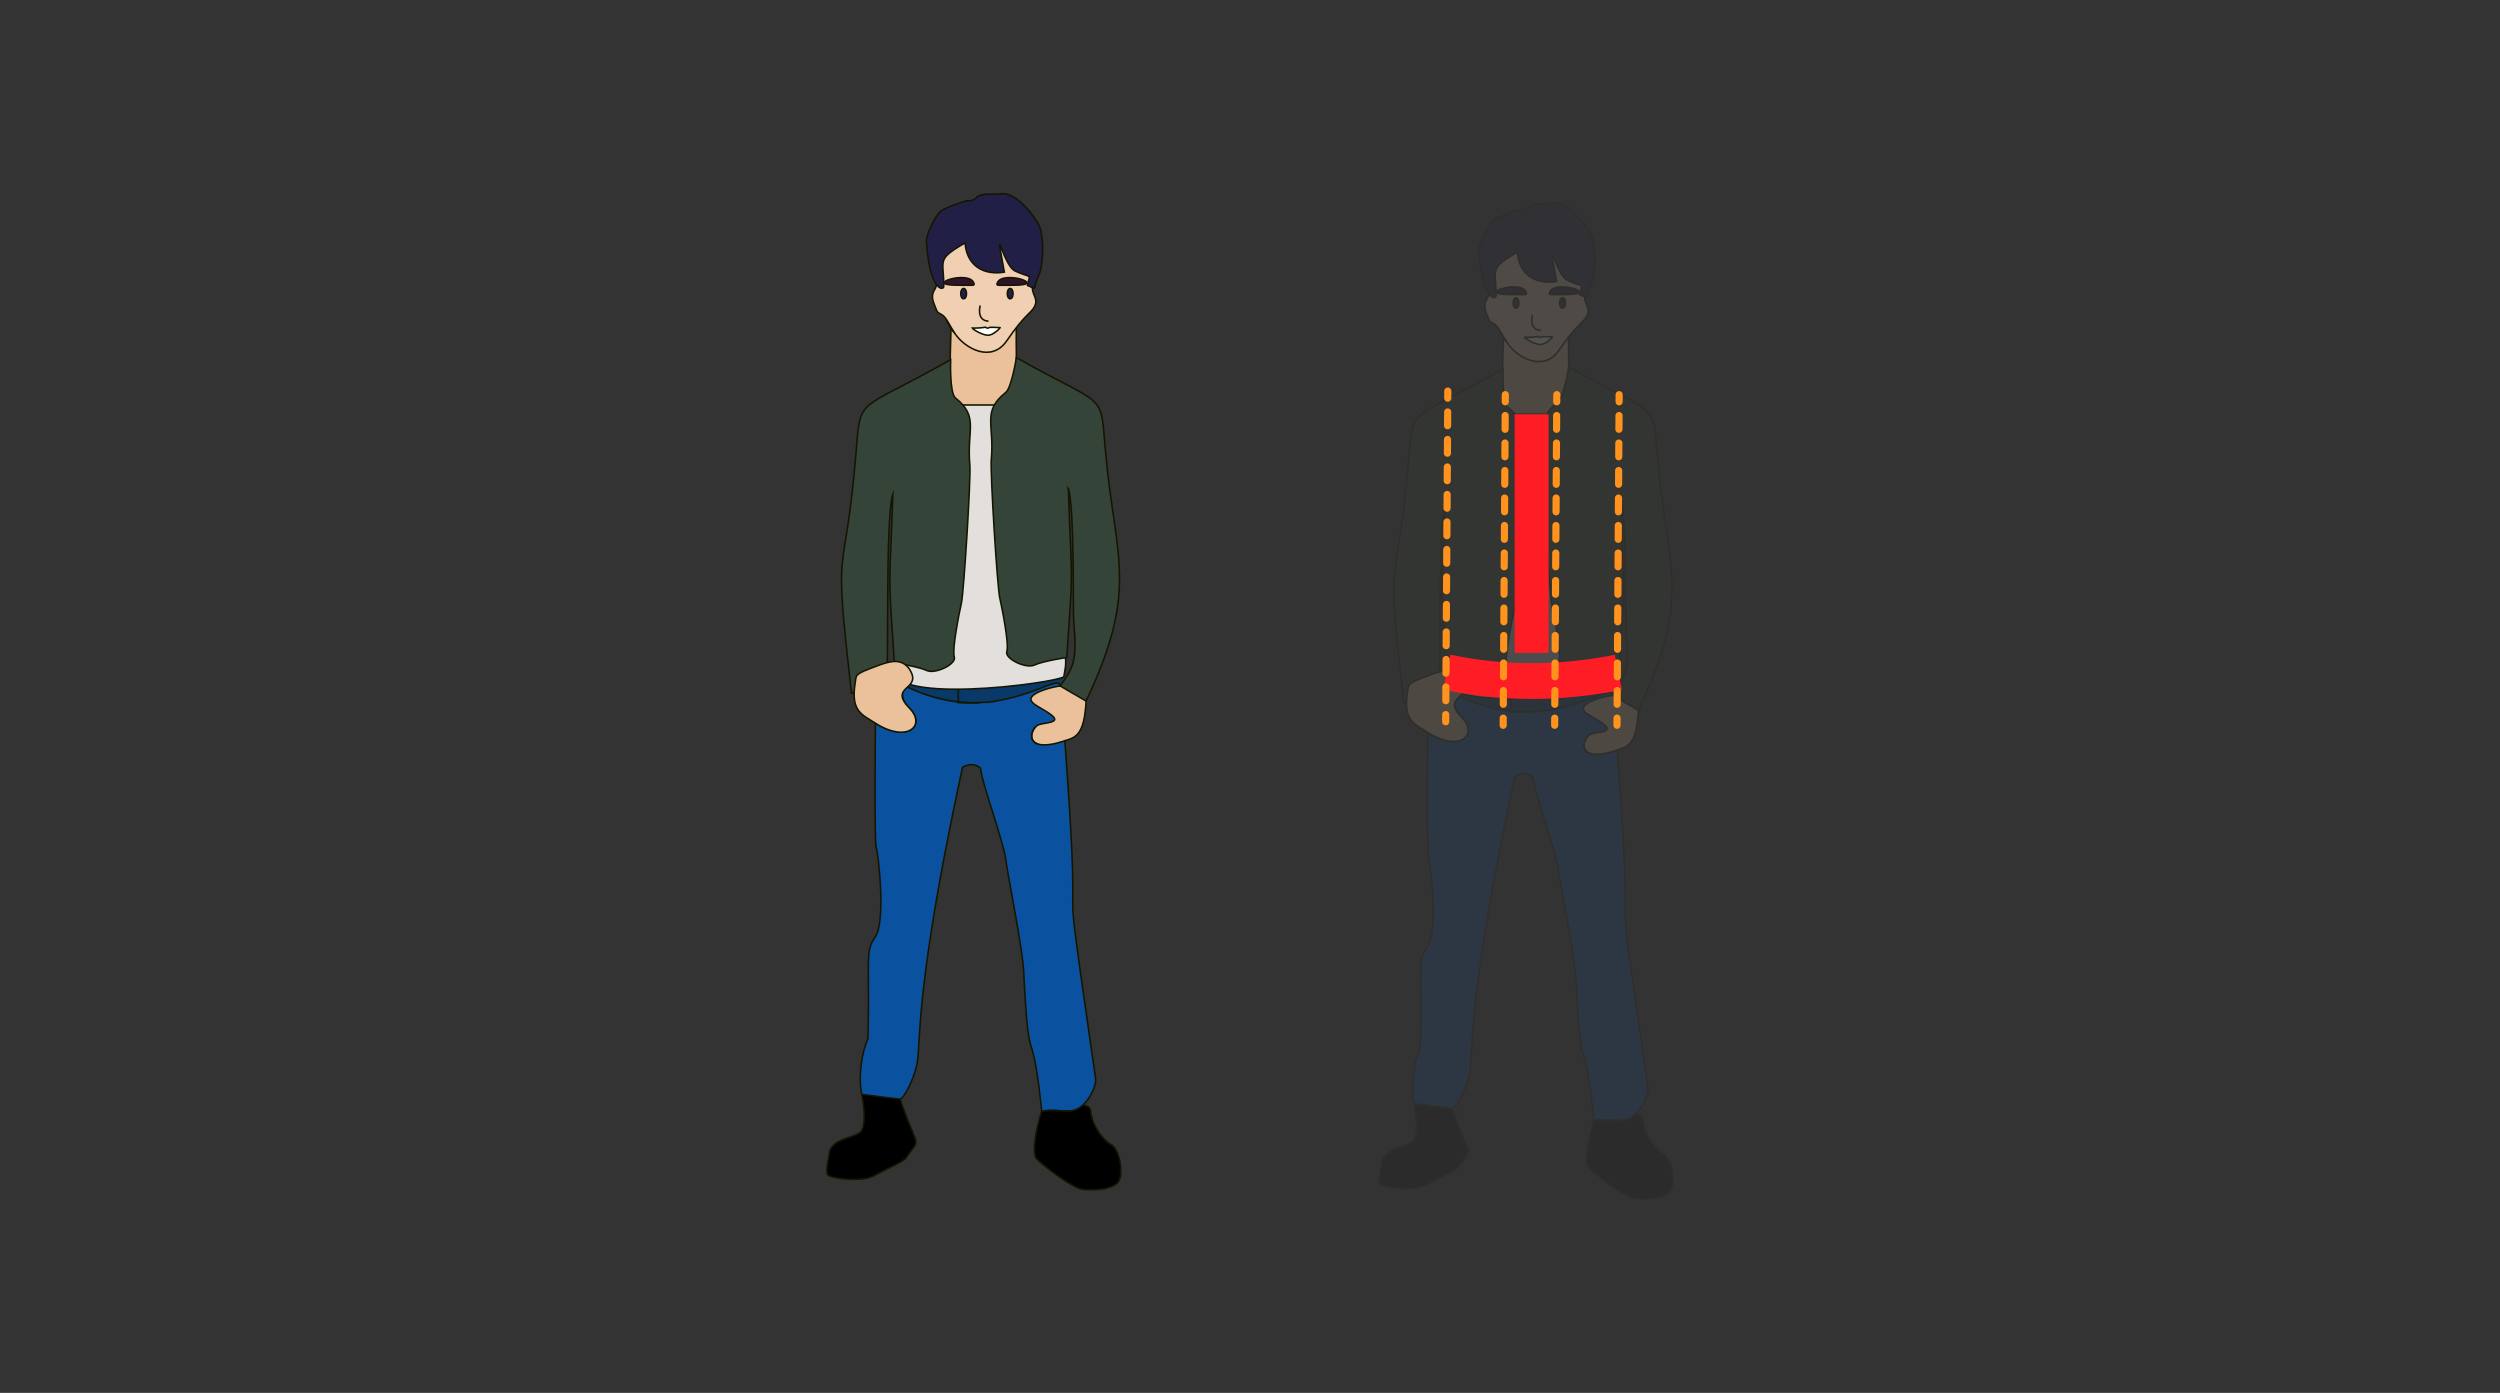 <svg xmlns="http://www.w3.org/2000/svg" viewBox="0 0 1400 780"><rect x="0" y="0" width="1400" height="780" fill="#333333" stroke="none"/><path d="M622.25 641c4 2 6.71 13.42 4.7 19.47s-16.1 6.37-21.48 5.37S581 650.58 580 648.06c-2.62-7 3.3-25.84 3.3-25.84.56-.08 1.1-.13 1.64-.18a52.16 52.16 0 018-.08l2.25.15a18.7 18.7 0 005.91-.23l.53-.14a10.43 10.43 0 002.06-.89 14.82 14.82 0 002.69-2c2.54.4 4.27 1.42 4.4 3.43.61 8.12 7.45 16.72 11.47 18.72z"/><path d="M613.53 604.09c.44 3.12-2.38 10.43-7.1 14.73a14.82 14.82 0 01-2.69 2 11 11 0 01-2.06.89l-.53.14a18.72 18.72 0 01-5.91.23L593 622a49.75 49.75 0 00-8 .08c-.54.05-1.08.1-1.64.18-5.85-55.7-7-16.46-10.06-77.88-.69-13.43-8.74-53-10.08-63.11s-13.43-43-14.1-51c-3-2.76-6.39-2.47-10.07-.67C512 554.58 516 582.16 513.48 596c-1.34 7.39-7.38 19.47-9.39 19.47s-21.49-2.67-21.49-2.67c-2.39-11.2.83-26 3.44-30.89 1.13-45-1.78-48.76 4-57.07 6.12-8.72 1.95-45.65.61-50.36-.8-2.75-.66-39.62-.42-69.53 17.53 11.25 28.75 1.53 19.12-8.34-5.66-5.82-4.39-9.87-1.32-11.9 11.3 5.31 19 8 28.6 8.76a89.26 89.26 0 0012 .07c.7 0 1.42-.07 2.12-.12v-.18a3.7 3.7 0 00.59 0c1.18 1.15 4 .58 10.68-1.45a129.22 129.22 0 0022.31-7c2.32-.72 4.83-1.47 7.49-2.25 1.16 0 1.82.46 1.91 1.66-3.87.38-13.68 2.9-15.91 6.07-2.54 3.59 5.8 6 11.1 10.26s-3 4-7.05 5.29A4.91 4.91 0 00580 407c-2.64 2.56-3.9 8.16 1.49 9.72 2.82.83 7.51.55 14.81-1.91 11.04 148.58-4.89 34.51 17.23 189.28z" fill="#0a52a0"/><path d="M608.28 391.15c-.88 21.05-6.09 21.72-12 23.68-7.3 2.46-12 2.74-14.81 1.91-5.35-1.56-4.09-7.14-1.49-9.72a4.91 4.91 0 011.9-1.23c4-1.26 12.33-1 7.05-5.29s-13.64-6.67-11.1-10.26c2.23-3.17 12-5.69 15.91-6.07 1.66-.17.26-.56 14.54 6.98z" fill="#eac19b"/><path d="M601.68 621.74a11 11 0 002.06-.89 10.43 10.43 0 01-2.06.89zm-.53.14a18.7 18.7 0 01-5.91.23 18.72 18.72 0 005.91-.23z"/><path d="M597 371.28s.91 6.49-3.4 10.72c-.57.17-1.15.33-1.72.51-1.58 0-4.11.94-7.49 2.25-10.18 3.11-17.32 5.47-22.31 7a81.25 81.25 0 01-10.68 1.45 2 2 0 01-.59-1.11v-9c15.84-.1 30.04-4.85 46.19-11.82z" fill="#083969"/><path d="M584.35 384.76c3.38-1.31 5.91-2.24 7.49-2.25-2.66.78-5.17 1.49-7.49 2.25z" fill="#083969"/><path d="M550.72 191.16c22.19-1.24 17.71-25.77 18.49 12.79-1 14.67 2.63 7.91-18.8 38.27-20.06-21.69-18.41-18.75-18.41-23.06-.19-7.73.28-27.49.55-35.24a15.05 15.05 0 008.69 6.29 13.81 13.81 0 002.34.55c.4.08.83.15 1.26.2a25.87 25.87 0 002.76.23 26.24 26.24 0 003.12-.03z" fill="#eac19b"/><path d="M563.17 126.06c19.18 9.87 19.17 63.09-12.45 65.1a31.5 31.5 0 01-5.84-.2c-.43-.05-.86-.12-1.26-.2a19.12 19.12 0 01-2.34-.55 15.5 15.5 0 01-8.69-6.29c-3.5-5.15-4.69-12.5-7-20.26-4-13.43-1.34-21.48 7.78-37.6s27.12-1.37 29.8 0z" fill="#c87f5a"/><path d="M562 391.77c-6.63 2-9.5 2.6-10.68 1.45a81.25 81.25 0 0010.68-1.45zm-11.25 1.5v.18c-.7.05-1.42.08-2.12.12-4.2.18-8.34.13-12-.07v-.53a80.87 80.87 0 0014.12.3z" fill="#083969"/><path d="M550.75 392.11v1.16a80.87 80.87 0 01-14.08-.3c.19-8.37-.56-10.68 1.13-11h.06a83.46 83.46 0 009.09 1h.35c.72 0 1.44.06 2.14.06h1.31c0 4.44-.43 7.4 0 9.08z" fill="#083969"/><path d="M550.75 383.08v9c-.43-1.65 0-4.61 0-9zm0-.01h-1.31 1.31zm0 0h-2.43c.82-.02 1.68 0 2.43 0zm-2.43-.07h1.12c-.7 0-1.42 0-2.14-.06h.91zm-.11 0h-1.26zm-2.21-.11l1 .07a83.46 83.46 0 01-9.09-1c2.41.39 4.8.67 7.15.83a8.42 8.42 0 00.94.1z" fill="#083969"/><path d="M544.88 191a26.32 26.32 0 002.76.23 25.87 25.87 0 01-2.76-.23z" fill="#c87f5a"/><path d="M545 382.81l1 .08a8.42 8.42 0 01-1-.08z" fill="#e2dfdc"/><path d="M536.65 393.5c3.64.2 7.78.25 12 .07a89.26 89.26 0 01-12-.07z" fill="#083969"/><path d="M543.62 190.76zm-2.34-.55a19.12 19.12 0 002.34.55 13.81 13.81 0 01-2.34-.55zm-8.69-6.29a15.5 15.5 0 008.69 6.29 15.05 15.05 0 01-8.69-6.29z" fill="#c87f5a"/><path d="M537.86 382c1.1-.16 3.21.46 7.15.83-2.35-.18-4.74-.46-7.15-.83z" fill="#e2dfdc"/><path d="M537.86 382h-.06q-3.33-.53-6.68-1.24 3.38.7 6.74 1.24z" fill="#083969"/><path d="M537.8 382c-1.69.31-.94 2.62-1.13 11a89.46 89.46 0 01-28.62-8.23c.52-.37 4.86-1.75 2-8.5 0-.06-.05-.11-.07-.16.16.31.21 0 1-1.08a165.24 165.24 0 0020.16 5.74q3.33.69 6.66 1.23z" fill="#083969"/><path d="M536.67 393v.53c-9.64-.74-17.3-3.45-28.6-8.76a89.46 89.46 0 0028.6 8.23zm-26.52-18.29l.81.29c-.76 1.05-.81 1.39-1 1.08s-.21-.48-.3-.65a7.85 7.85 0 00-.56-1 .64.64 0 01-.06-.11v-.05z" fill="#083969"/><path d="M510.15 374.71l-1.1-.4c-.05-.11.26.07 1.1.4zm-1.02-.24a7.85 7.85 0 01.56 1c-.24-.47-.45-.81-.56-1z" fill="#083969"/><path d="M509.05 374.31v.05l-.05-.06z" fill="#e2dfdc"/><path d="M504.09 615.5c10 30.06 11.95 20 3.35 32.9-1.34 2-12.09 6.71-18.13 10.08s-21.48 1.69-24.84 0c-2.35-.85-1.34-4.71 0-12.76s12.75-8.05 17.23-11.67.9-21.22.9-21.22 19.47 2.67 21.49 2.67z"/><path d="M547.3 383c.72 0 1.44.06 2.14.06h1.31M537.86 382a83.46 83.46 0 009.09 1m-15.83-2.26q3.35.72 6.68 1.24m-5.21-198.06a15.5 15.5 0 008.69 6.29 19.12 19.12 0 002.34.55c.4.08.83.15 1.26.2a26.32 26.32 0 002.76.23" fill="none" stroke="#141500" stroke-miterlimit="10" stroke-width=".89"/><path d="M550.72 191.16c22.19-1.24 17.71-25.77 18.49 12.79-1 14.67 2.63 7.91-18.8 38.27-20.06-21.69-18.41-18.75-18.41-23.06-.19-7.73.28-27.49.55-35.24" fill="none" stroke="#141500" stroke-miterlimit="10" stroke-width=".89"/><path d="M547.64 191.19a25.87 25.87 0 01-2.76-.23c-.43-.05-.86-.12-1.26-.2a13.81 13.81 0 01-2.34-.55 15.05 15.05 0 01-8.69-6.29c-3.5-5.15-4.69-12.5-7-20.26-4-13.43-1.34-21.48 7.78-37.6s27.14-1.37 29.82 0c19.18 9.87 19.17 63.09-12.45 65.1a26.24 26.24 0 01-3.1.03zm-38.57 183.17l-.05-.06h0l1.1.4m-.43.73a7.85 7.85 0 00-.56-1m1.87.57c-.76 1.05-.81 1.39-1 1.08m-5.91 239.42c10 30.06 11.95 20 3.35 32.9-1.34 2-12.09 6.71-18.13 10.08s-21.48 1.69-24.84 0c-2.35-.85-1.34-4.71 0-12.76s12.75-8.05 17.23-11.67.9-21.22.9-21.22m119.08 8.91a11 11 0 002.06-.89m-8.5 1.26a18.72 18.72 0 005.91-.23M585 622a52.16 52.16 0 018-.08" fill="none" stroke="#141500" stroke-miterlimit="10" stroke-width=".89"/><path d="M606.43 618.82c2.54.4 4.27 1.42 4.4 3.43.56 8.15 7.4 16.76 11.42 18.77s6.71 13.42 4.7 19.47-16.1 6.37-21.48 5.37S581 650.58 580 648.06c-2.62-7 3.3-25.84 3.3-25.84M508.16 373.2a9.05 9.05 0 01.86 1.1m72.46 42.44c-5.35-1.56-4.09-7.14-1.49-9.72m13.76-22.85c1.65-.15.27-.56 14.53 7-.88 21.05-6.09 21.72-12 23.68" fill="none" stroke="#141500" stroke-miterlimit="10" stroke-width=".89"/><path d="M562 391.77a129.22 129.22 0 0022.31-7c3.38-1.31 5.91-2.24 7.49-2.25 1.16 0 1.82.46 1.91 1.66-3.87.38-13.68 2.9-15.91 6.07-2.54 3.59 5.8 6 11.1 10.26s-3 4-7.05 5.29A4.91 4.91 0 00580 407c-2.64 2.56-3.9 8.16 1.49 9.72 2.82.83 7.51.55 14.81-1.91 11.05 148.56-4.88 34.49 17.24 189.26.44 3.12-2.38 10.43-7.1 14.73a14.82 14.82 0 01-2.69 2 10.43 10.43 0 01-2.06.89l-.53.14a18.7 18.7 0 01-5.91.23L593 622a49.75 49.75 0 00-8 .08c-.54.05-1.08.1-1.64.18-5.85-55.7-7-16.46-10.06-77.88-.69-13.43-8.74-53-10.08-63.11s-13.43-43-14.1-51c-3-2.76-6.39-2.47-10.07-.67C512 554.58 516 582.16 513.48 596c-1.34 7.39-7.38 19.47-9.39 19.47s-21.49-2.67-21.49-2.67c-2.39-11.2.83-26 3.44-30.89 1.13-45-1.78-48.76 4-57.07 6.12-8.72 1.95-45.65.61-50.36-.8-2.75-.66-39.62-.42-69.53 17.53 11.25 28.75 1.53 19.12-8.34-5.66-5.82-4.39-9.87-1.32-11.9a89.46 89.46 0 0028.64 8.29 80.87 80.87 0 0014.08.3 3.7 3.7 0 00.59 0 81.25 81.25 0 0010.66-1.53M548.32 383h2.43m-3.75 0h1.26" fill="none" stroke="#141500" stroke-miterlimit="10" stroke-width=".89"/><path d="M548.63 393.57c-4.2.18-8.34.13-12-.07v-.53c.19-8.37-.56-10.68 1.13-11h.06c1.1-.16 3.21.46 7.15.83l1 .08" fill="none" stroke="#141500" stroke-miterlimit="10" stroke-width=".89"/><path d="M578.43 159c-1.5 6 3.56 7.72.83 12.81-2.11 3.94-4.82 3.55-15.53 19.1-8.64 12.53-23.49 4.05-28.88-4-3.17-4.78-4.08-7.35-6-9.47s-3.63-1.67-4.4-3.8c-1.32-3.69-3.76-7.25-1.05-11.44s2.45-19.7 3.47-21.74c.32-.6 12.74-7.51 12.74-7.51l27.69-.68c13.59 24.04 11.83 18.58 11.13 26.73z" fill="#f0cfb3"/><path d="M578.43 159c-1.5 6 3.56 7.72.83 12.81-2.11 3.94-4.82 3.55-15.53 19.1-8.64 12.53-23.49 4.05-28.88-4-3.17-4.78-4.08-7.35-6-9.47s-3.63-1.67-4.4-3.8c-1.32-3.69-3.76-7.25-1.05-11.44s2.45-19.7 3.47-21.74c.32-.6 12.74-7.51 12.74-7.51l27.69-.68c13.59 24.04 11.83 18.58 11.13 26.73z" fill="none" stroke="#141500" stroke-miterlimit="10" stroke-width=".89"/><path d="M541.45 112.38s-11.72 3.43-14.75 6.06-8.08 13.13-7.88 16.57c1.64 27.93 9.7 28.05 9.7 25.26 0-15.09-4.3-14.71 11.92-24.25.93 12.32 9.83 18.35 22 16.37-6-32.77-.84-3.74 6.06-.61 9.79 4.45 8.28 1 6.87 8.08 6.37 2.62 2.35 2.51 6.46-6.06 2.43-5.05 3-21.42 0-27.68-2.18-4.53-12.48-18.44-20.81-17.58-5.86.6-11.52-.61-14.14 2a5.84 5.84 0 01-5.43 1.84z" fill="#221f46" stroke="#141500" stroke-miterlimit="10" stroke-width=".89"/><path d="M548.93 171.08s-2.43 8.38 4.64 8.79" fill="none" stroke="#141500" stroke-miterlimit="10" stroke-width=".89"/><path d="M567.32 164.43c0 3.85-3.24 3.85-3.24 0s3.24-3.84 3.24 0zm-26.07 0c0 3.85-3.23 3.85-3.23 0s3.23-3.84 3.23 0z" fill="#221f46" stroke="#141500" stroke-miterlimit="10" stroke-width=".89"/><path d="M535.81 159.72c9.92 0 10.13.46 9.53-1.23-2.67-7.49-28.82 1.17-9.53 1.23zm32.19 0c-9.92 0-10.13.46-9.53-1.23 2.7-7.49 28.85 1.17 9.53 1.23z" fill="#2f1428" stroke="#141500" stroke-miterlimit="10" stroke-width=".89"/><path d="M544.48 183.71c7.91.13 6.9-1.08 8.11 0 0 0 .91.16 1.29-.25s5.91.07 6.21 0-3.86 4.5-7.05 4.27-8.1-3.14-8.56-4.02z" fill="#fff" stroke="#141500" stroke-miterlimit="10" stroke-width=".89"/><path d="M595.76 378.94c-2.83 3.4-106.43 17.57-94.89-7.72l38.27-144.43h20.36c40.5 151.12 38.65 136.81 36.26 152.15z" fill="#e2dfdc" stroke="#141500" stroke-miterlimit="10" stroke-width=".89"/><path d="M598.27 273.7c3.52 10.06 2.53 68.52 3 74 2 22.22.15 25.56-7.55 36.45l14.45 8.43c30.49-64 15.84-80.47 10.72-141.89-2.67-32.09.16-22.16-49.71-50.44 0 0-2.66 16.87-6 19.55-13.39 10.72-6.24 17.62-8.05 37.6-.67 7.39 3.36 71.17 4.7 77.21s5.37 26.19 4 30.21 10.74 9.84 15.44 7.61 18.13-4.25 18.13-4.25c3.76-55.46 2.82-36.32.87-94.48zM500 276.72c-4.36 12.46-2.13 101.6-3.6 106.25l-19.56 5.16c-10.6-92.72-4-56.19 2.52-134.4 2.71-32.56-.28-22.08 53-52.33 0 0-.67 18.76 2.68 21.45 13.4 10.71 6.24 17.61 8.06 37.59.67 7.39-3.36 71.17-4.7 77.21s-5.37 26.19-4 30.22-10.74 9.83-15.44 7.6-18.13-4.25-18.13-4.25c-3.68-55.48-2.74-36.34-.83-94.5z" fill="#354439" stroke="#141500" stroke-miterlimit="10" stroke-width=".89"/><path d="M509 374.3c8.52 12.46-12.23 9.41.35 22.34 9.55 9.79-1.45 19.69-19.12 8.34-7.45-4.84-13.93-6.46-11.32-22.6.74-4.61-.74-4.62 11.66-9.25 8.14-3.13 14.01-4.51 18.43 1.17z" fill="#eac19b" stroke="#141500" stroke-miterlimit="10" stroke-width=".89"/><g opacity=".15"><path d="M931.55 646.22c4 2 6.71 13.43 4.71 19.47s-16.11 6.38-21.48 5.37-24.51-15.27-25.47-17.79c-2.61-7 3.3-25.85 3.3-25.85.56-.08 1.1-.13 1.65-.17a52 52 0 018-.08c.78 0 1.53.11 2.25.14a19.07 19.07 0 005.92-.22l.52-.15a9.17 9.17 0 002.06-.89 14.73 14.73 0 002.69-2c2.54.39 4.28 1.41 4.4 3.42.59 8.13 7.43 16.74 11.45 18.75z"/><path d="M922.83 609.29c.45 3.13-2.38 10.43-7.1 14.74a14.73 14.73 0 01-2.69 2 9.37 9.37 0 01-2.06.89l-.52.15a19.1 19.1 0 01-5.92.22c-.72 0-1.47-.1-2.25-.14a47.43 47.43 0 00-8 .08c-.55 0-1.09.09-1.65.17-5.85-55.7-7-16.45-10.06-77.88-.68-13.42-8.74-53-10.08-63.11s-13.42-43-14.09-51c-3-2.76-6.4-2.48-10.08-.67-27 125-23 152.63-25.51 166.5-1.34 7.38-7.39 19.47-9.39 19.47S791.9 618 791.9 618c-2.39-11.19.83-26 3.45-30.89 1.13-45-1.79-48.76 4-57.07 6.13-8.72 1.95-45.65.61-50.35-.8-2.76-.65-39.63-.41-69.54 17.52 11.26 28.74 1.53 19.11-8.34C813 396 814.29 392 817.35 390c11.31 5.31 19 8 28.61 8.75a90.69 90.69 0 0012 .08l2.12-.13v-.17c.21 0 .4 0 .59-.05 1.18 1.15 4.05.57 10.69-1.45a128.83 128.83 0 0022.31-7q3.5-1.08 7.49-2.25c1.17 0 1.82.47 1.92 1.66-3.88.38-13.68 2.9-15.92 6.08-2.53 3.58 5.81 6 11.1 10.25s-3 4-7 5.29a4.88 4.88 0 00-1.89 1.23c-2.65 2.57-3.91 8.17 1.48 9.73 2.82.83 7.51.54 14.81-1.92 10.98 148.5-4.95 34.43 17.17 189.19z" fill="#0a52a0"/><path d="M917.58 396.36c-.87 21-6.09 21.71-12 23.67-7.3 2.46-12 2.75-14.81 1.92-5.34-1.56-4.08-7.15-1.48-9.73a4.88 4.88 0 011.89-1.23c4-1.26 12.33-1 7-5.29s-13.63-6.67-11.1-10.25c2.24-3.18 12-5.7 15.92-6.08 1.7-.14.33-.56 14.58 6.99z" fill="#eac19b"/><path d="M911 626.94a9.37 9.37 0 002.06-.89 9.17 9.17 0 01-2.06.89zm-.54.15a19.07 19.07 0 01-5.92.22 19.1 19.1 0 005.92-.22z"/><path d="M906.26 376.49s.91 6.49-3.39 10.71l-1.73.51c-1.57 0-4.11.94-7.49 2.25-10.17 3.11-17.32 5.47-22.31 7a83.38 83.38 0 01-10.69 1.45 2.15 2.15 0 01-.59-1.12v-9c15.94-.05 30.1-4.83 46.2-11.8z" fill="#083969"/><path d="M893.65 390c3.38-1.31 5.92-2.23 7.49-2.25q-3.99 1.13-7.49 2.25z" fill="#083969"/><path d="M860 196.37c22.2-1.25 17.72-25.77 18.5 12.79-1 14.67 2.63 7.9-18.8 38.27-20.06-21.69-18.37-18.76-18.37-23.06-.19-7.74.27-27.49.54-35.24a17 17 0 0011 6.84c.4.08.83.14 1.26.19a23.63 23.63 0 002.76.24 28.59 28.59 0 003.11-.03z" fill="#eac19b"/><path d="M872.47 131.26c19.19 9.87 19.17 63.1-12.45 65.11a28.59 28.59 0 01-3.08 0 23.83 23.83 0 01-2.76-.24c-.43 0-.86-.11-1.26-.19a19.55 19.55 0 01-2.34-.56 15.55 15.55 0 01-8.69-6.28c-3.49-5.15-4.69-12.5-7-20.27-4-13.42-1.34-21.48 7.79-37.6s27.11-1.34 29.79.03z" fill="#c87f5a"/><path d="M871.33 397c-6.64 2-9.51 2.6-10.69 1.45a83.38 83.38 0 0010.69-1.45zm-11.28 1.48v.17l-2.12.13c-4.19.18-8.34.13-12-.08v-.53a80.93 80.93 0 0014.12.31z" fill="#083969"/><path d="M860.05 397.31v1.17a80.93 80.93 0 01-14.08-.31c.19-8.37-.56-10.68 1.13-11h.07a83.39 83.39 0 009.09 1h.35c.72.05 1.43.07 2.13.07h1.31c0 4.43-.43 7.4 0 9.07z" fill="#083969"/><path d="M860.05 388.29v9c-.43-1.65 0-4.62 0-9zm0-.02h-1.31zm0 0h-2.42c.81-.01 1.62 0 2.42 0zm-2.42-.05h1.11c-.7 0-1.41 0-2.13-.07h.91zm-.11 0h-1.26zm-2.22-.12c.3 0 .62 0 1 .06a83.39 83.39 0 01-9.09-1c2.41.38 4.8.67 7.14.83.3.07.65.09.95.11z" fill="#083969"/><path d="M854.18 196.16a23.83 23.83 0 002.76.24 23.63 23.63 0 01-2.76-.24z" fill="#c87f5a"/><path d="M854.31 388c.32 0 .66 0 1 .08-.31 0-.66-.02-1-.08z" fill="#e2dfdc"/><path d="M846 398.7c3.63.21 7.78.26 12 .08a90.69 90.69 0 01-12-.08z" fill="#083969"/><path d="M852.92 196c.4.08.83.14 1.26.19-.43-.08-.86-.14-1.26-.19zm-2.34-.59a19.55 19.55 0 002.34.56 15.1 15.1 0 01-2.34-.56zm-8.69-6.28a15.55 15.55 0 008.69 6.28 15.07 15.07 0 01-8.69-6.28z" fill="#c87f5a"/><path d="M847.17 387.19c1.1-.16 3.2.46 7.14.83-2.31-.16-4.73-.45-7.14-.83z" fill="#e2dfdc"/><path d="M847.17 387.19h-.07q-3.32-.53-6.68-1.25 3.38.72 6.75 1.25z" fill="#083969"/><path d="M847.1 387.19c-1.69.3-.94 2.61-1.13 11a89.68 89.68 0 01-28.62-8.19c.53-.37 4.86-1.76 2-8.5 0-.07-.05-.11-.06-.16.15.3.2 0 1-1.09a162.81 162.81 0 0020.15 5.74q3.34.67 6.66 1.2z" fill="#083969"/><path d="M846 398.17v.53c-9.65-.73-17.3-3.44-28.61-8.75a89.68 89.68 0 0028.61 8.22zm-26.55-18.25l.82.28c-.77 1.06-.82 1.39-1 1.09s-.21-.48-.31-.66a7.32 7.32 0 00-.56-.95l-.06-.11v-.05z" fill="#083969"/><path d="M819.45 379.92l-1.1-.4c-.03-.11.26.06 1.1.4zm-1.02-.24a7.32 7.32 0 01.56.95c-.24-.46-.44-.76-.56-.95z" fill="#083969"/><path d="M818.35 379.52v.05-.07s-.01 0 0 .02z" fill="#e2dfdc"/><path d="M813.4 620.71c10 30.06 11.94 20 3.34 32.89-1.34 2-12.08 6.72-18.13 10.08s-21.47 1.69-24.84 0c-2.34-.84-1.34-4.7 0-12.75s12.76-8.06 17.24-11.68.89-21.22.89-21.22 19.47 2.68 21.5 2.68z"/><path d="M856.61 388.19c.72.05 1.43.07 2.13.07h1.31m-12.88-1.07a83.39 83.39 0 009.09 1m-15.84-2.25q3.36.72 6.68 1.25m-5.21-198.06a15.55 15.55 0 008.69 6.28 19.55 19.55 0 002.34.56c.4.08.83.14 1.26.19a23.83 23.83 0 002.76.24" fill="none" stroke="#141500" stroke-miterlimit="10" stroke-width=".89"/><path d="M860 196.37c22.2-1.25 17.72-25.77 18.5 12.79-1 14.67 2.63 7.9-18.8 38.27-20.06-21.69-18.37-18.76-18.37-23.06-.19-7.74.27-27.49.54-35.24" fill="none" stroke="#141500" stroke-miterlimit="10" stroke-width=".89"/><path d="M856.94 196.4a23.63 23.63 0 01-2.76-.24c-.43 0-.86-.11-1.26-.19a17 17 0 01-11-6.84c-3.49-5.15-4.69-12.5-7-20.27-4-13.42-1.34-21.48 7.79-37.6s27.13-1.37 29.81 0c19.19 9.87 19.17 63.1-12.45 65.11a28.59 28.59 0 01-3.13.03zm-38.57 183.17v-.07s0 0 0 0l1.1.4m-.47.73a7.32 7.32 0 00-.56-.95m1.83.52c-.77 1.06-.82 1.39-1 1.09m-5.87 239.42c10 30.06 11.94 20 3.34 32.89-1.34 2-12.08 6.72-18.13 10.08s-21.47 1.69-24.84 0c-2.34-.84-1.34-4.7 0-12.75s12.76-8.06 17.24-11.68.89-21.22.89-21.22m119.1 8.91a9.37 9.37 0 002.06-.89m-8.52 1.26a19.1 19.1 0 005.92-.22m-16.2.16a52 52 0 018-.08" fill="none" stroke="#141500" stroke-miterlimit="10" stroke-width=".89"/><path d="M915.73 624c2.54.39 4.28 1.41 4.4 3.42.56 8.15 7.4 16.76 11.42 18.77s6.71 13.43 4.71 19.47-16.11 6.38-21.48 5.37-24.51-15.27-25.47-17.79c-2.61-7 3.3-25.85 3.3-25.85M817.46 378.4a8.84 8.84 0 01.86 1.1m72.46 42.5c-5.34-1.56-4.08-7.15-1.48-9.73m13.76-22.9c1.64-.14.27-.56 14.52 7-.87 21-6.09 21.71-12 23.67" fill="none" stroke="#141500" stroke-miterlimit="10" stroke-width=".89"/><path d="M871.34 397a128.83 128.83 0 0022.31-7c3.38-1.31 5.92-2.23 7.49-2.25 1.17 0 1.82.47 1.92 1.66-3.88.38-13.68 2.9-15.92 6.08-2.53 3.58 5.81 6 11.1 10.25s-3 4-7 5.29a4.88 4.88 0 00-1.89 1.23c-2.65 2.57-3.91 8.17 1.48 9.73 2.82.83 7.51.54 14.81-1.92 11 148.57-4.88 34.5 17.24 189.26.45 3.13-2.38 10.43-7.1 14.74a14.73 14.73 0 01-2.69 2 9.17 9.17 0 01-2.06.89l-.52.15a19.07 19.07 0 01-5.92.22c-.72 0-1.47-.1-2.25-.14a47.43 47.43 0 00-8 .08c-.55 0-1.09.09-1.65.17-5.85-55.7-7-16.45-10.06-77.88-.68-13.42-8.74-53-10.08-63.11s-13.42-43-14.09-51c-3-2.76-6.4-2.48-10.08-.67-27 125-23 152.63-25.51 166.5-1.34 7.38-7.39 19.47-9.39 19.47S791.9 618 791.9 618c-2.39-11.19.83-26 3.45-30.89 1.13-45-1.79-48.76 4-57.07 6.13-8.72 1.95-45.65.61-50.35-.8-2.76-.65-39.63-.41-69.54 17.52 11.26 28.74 1.53 19.11-8.34C813 396 814.29 392 817.35 390a89.68 89.68 0 0028.65 8.17 80.93 80.93 0 0014.08.31c.21 0 .4 0 .59-.05a83.38 83.38 0 0010.66-1.43m-13.7-8.78h2.42m-3.79-.06h1.26" fill="none" stroke="#141500" stroke-miterlimit="10" stroke-width=".89"/><path d="M857.93 398.78c-4.19.18-8.34.13-12-.08v-.53c.19-8.37-.56-10.68 1.13-11h.07c1.1-.16 3.2.46 7.14.83.32 0 .66 0 1 .08" fill="none" stroke="#141500" stroke-miterlimit="10" stroke-width=".89"/><path d="M887.73 164.24c-1.5 6 3.56 7.72.83 12.8-2.1 3.94-4.81 3.56-15.53 19.1-8.64 12.54-23.49 4.05-28.88-4-3.17-4.79-4.08-7.35-6-9.48s-3.63-1.67-4.4-3.79c-1.32-3.7-3.76-7.26-1-11.45s2.46-19.69 3.48-21.73c.32-.61 12.74-7.51 12.74-7.51l27.68-.69c13.54 24.02 11.79 18.57 11.08 26.75z" fill="#f0cfb3"/><path d="M887.73 164.24c-1.5 6 3.56 7.72.83 12.8-2.1 3.94-4.81 3.56-15.53 19.1-8.64 12.54-23.49 4.05-28.88-4-3.17-4.79-4.08-7.35-6-9.48s-3.63-1.67-4.4-3.79c-1.32-3.7-3.76-7.26-1-11.45s2.46-19.69 3.48-21.73c.32-.61 12.74-7.51 12.74-7.51l27.68-.69c13.54 24.02 11.79 18.57 11.08 26.75z" fill="none" stroke="#141500" stroke-miterlimit="10" stroke-width=".89"/><path d="M850.75 117.58S839 121 836 123.64s-8.08 13.14-7.88 16.57c1.65 27.93 9.7 28.06 9.7 25.26 0-15.08-4.3-14.7 11.92-24.25.93 12.33 9.83 18.35 22 16.37-6-32.76-.83-3.74 6.06-.6 9.8 4.45 8.28 1 6.87 8.08 6.37 2.62 2.35 2.51 6.47-6.06 2.42-5.06 3-21.42 0-27.69-2.19-4.52-12.48-18.44-20.81-17.58-5.86.61-11.52-.6-14.15 2a5.84 5.84 0 01-5.43 1.84z" fill="#221f46" stroke="#141500" stroke-miterlimit="10" stroke-width=".89"/><path d="M858.23 176.28s-2.42 8.39 4.65 8.79" fill="none" stroke="#141500" stroke-miterlimit="10" stroke-width=".89"/><path d="M876.62 169.64c0 3.85-3.23 3.85-3.23 0s3.23-3.85 3.23 0zm-26.07 0c0 3.85-3.23 3.85-3.23 0s3.23-3.85 3.23 0z" fill="#221f46" stroke="#141500" stroke-miterlimit="10" stroke-width=".89"/><path d="M845.12 164.93c9.92 0 10.12.45 9.52-1.23-2.64-7.51-28.82 1.16-9.52 1.23zm32.21 0c-9.92 0-10.12.45-9.52-1.23 2.67-7.51 28.82 1.16 9.52 1.23z" fill="#2f1428" stroke="#141500" stroke-miterlimit="10" stroke-width=".89"/><path d="M853.79 188.91c7.91.14 6.9-1.07 8.1 0 0 0 .91.17 1.29-.25s5.91.07 6.22 0-3.87 4.49-7 4.26-8.16-3.12-8.61-4.01z" fill="#fff" stroke="#141500" stroke-miterlimit="10" stroke-width=".89"/><path d="M905.06 384.15c-2.83 3.39-106.42 17.56-94.88-7.72L848.45 232h20.36c40.53 151.12 38.65 136.8 36.25 152.15z" fill="#e2dfdc" stroke="#141500" stroke-miterlimit="10" stroke-width=".89"/><path d="M907.58 278.91c3.52 10 2.52 68.51 3 74 2 22.22.15 25.55-7.54 36.44l14.44 8.44c30.5-64 15.84-80.48 10.72-141.9-2.67-32.08.16-22.16-49.7-50.43 0 0-2.66 16.86-6 19.55-13.4 10.72-6.24 17.62-8.06 37.6-.67 7.38 3.36 71.16 4.7 77.21s5.37 26.18 4 30.21 10.74 9.84 15.44 7.6 18.13-4.24 18.13-4.24c3.76-55.46 2.81-36.33.87-94.48zm-98.24 3.02c-4.36 12.46-2.14 101.6-3.61 106.25l-19.56 5.16c-10.59-92.72-4-56.2 2.52-134.41 2.71-32.55-.28-22.08 53-52.32 0 0-.67 18.76 2.69 21.44 13.39 10.72 6.24 17.62 8.05 37.6.67 7.38-3.35 71.17-4.7 77.21s-5.37 26.18-4 30.21-10.74 9.84-15.44 7.61-18.12-4.25-18.12-4.25c-3.72-55.43-2.78-36.35-.83-94.5z" fill="#354439" stroke="#141500" stroke-miterlimit="10" stroke-width=".89"/><path d="M818.32 379.5c8.53 12.46-12.22 9.41.35 22.34 9.55 9.79-1.45 19.7-19.12 8.34-7.45-4.84-13.93-6.45-11.32-22.59.74-4.62-.74-4.62 11.66-9.25 8.11-3.1 13.99-4.51 18.43 1.16z" fill="#eac19b" stroke="#141500" stroke-miterlimit="10" stroke-width=".89"/></g><path fill="none" stroke="#ff1d25" stroke-miterlimit="10" stroke-width="19.04" d="M857.7 232v133.62"/><path d="M810.18 376.43q47 9.9 96.08.06" fill="none" stroke="#ff1d25" stroke-miterlimit="10" stroke-width="20"/><path fill="none" stroke="#ff931e" stroke-linecap="round" stroke-linejoin="round" stroke-width="4" d="M871.81 221l-.03 4"/><path fill="none" stroke="#ff931e" stroke-linecap="round" stroke-linejoin="round" stroke-width="4" stroke-dasharray="7.7 7.7" d="M871.73 232.7l-1.07 165.61"/><path fill="none" stroke="#ff931e" stroke-linecap="round" stroke-linejoin="round" stroke-width="4" d="M870.64 402.16l-.03 4M906.72 221l-.02 4"/><path fill="none" stroke="#ff931e" stroke-linecap="round" stroke-linejoin="round" stroke-width="4" stroke-dasharray="7.7 7.7" d="M906.65 232.7l-1.07 165.61"/><path fill="none" stroke="#ff931e" stroke-linecap="round" stroke-linejoin="round" stroke-width="4" d="M905.55 402.16l-.02 4M810.77 219l-.02 4"/><path fill="none" stroke="#ff931e" stroke-linecap="round" stroke-linejoin="round" stroke-width="4" stroke-dasharray="7.7 7.7" d="M810.7 230.7l-1.07 165.62"/><path fill="none" stroke="#ff931e" stroke-linecap="round" stroke-linejoin="round" stroke-width="4" d="M809.6 400.17l-.02 4M842.97 221l-.02 4"/><path fill="none" stroke="#ff931e" stroke-linecap="round" stroke-linejoin="round" stroke-width="4" stroke-dasharray="7.7 7.7" d="M842.9 232.7l-1.07 165.61"/><path fill="none" stroke="#ff931e" stroke-linecap="round" stroke-linejoin="round" stroke-width="4" d="M841.81 402.16l-.03 4"/></svg>